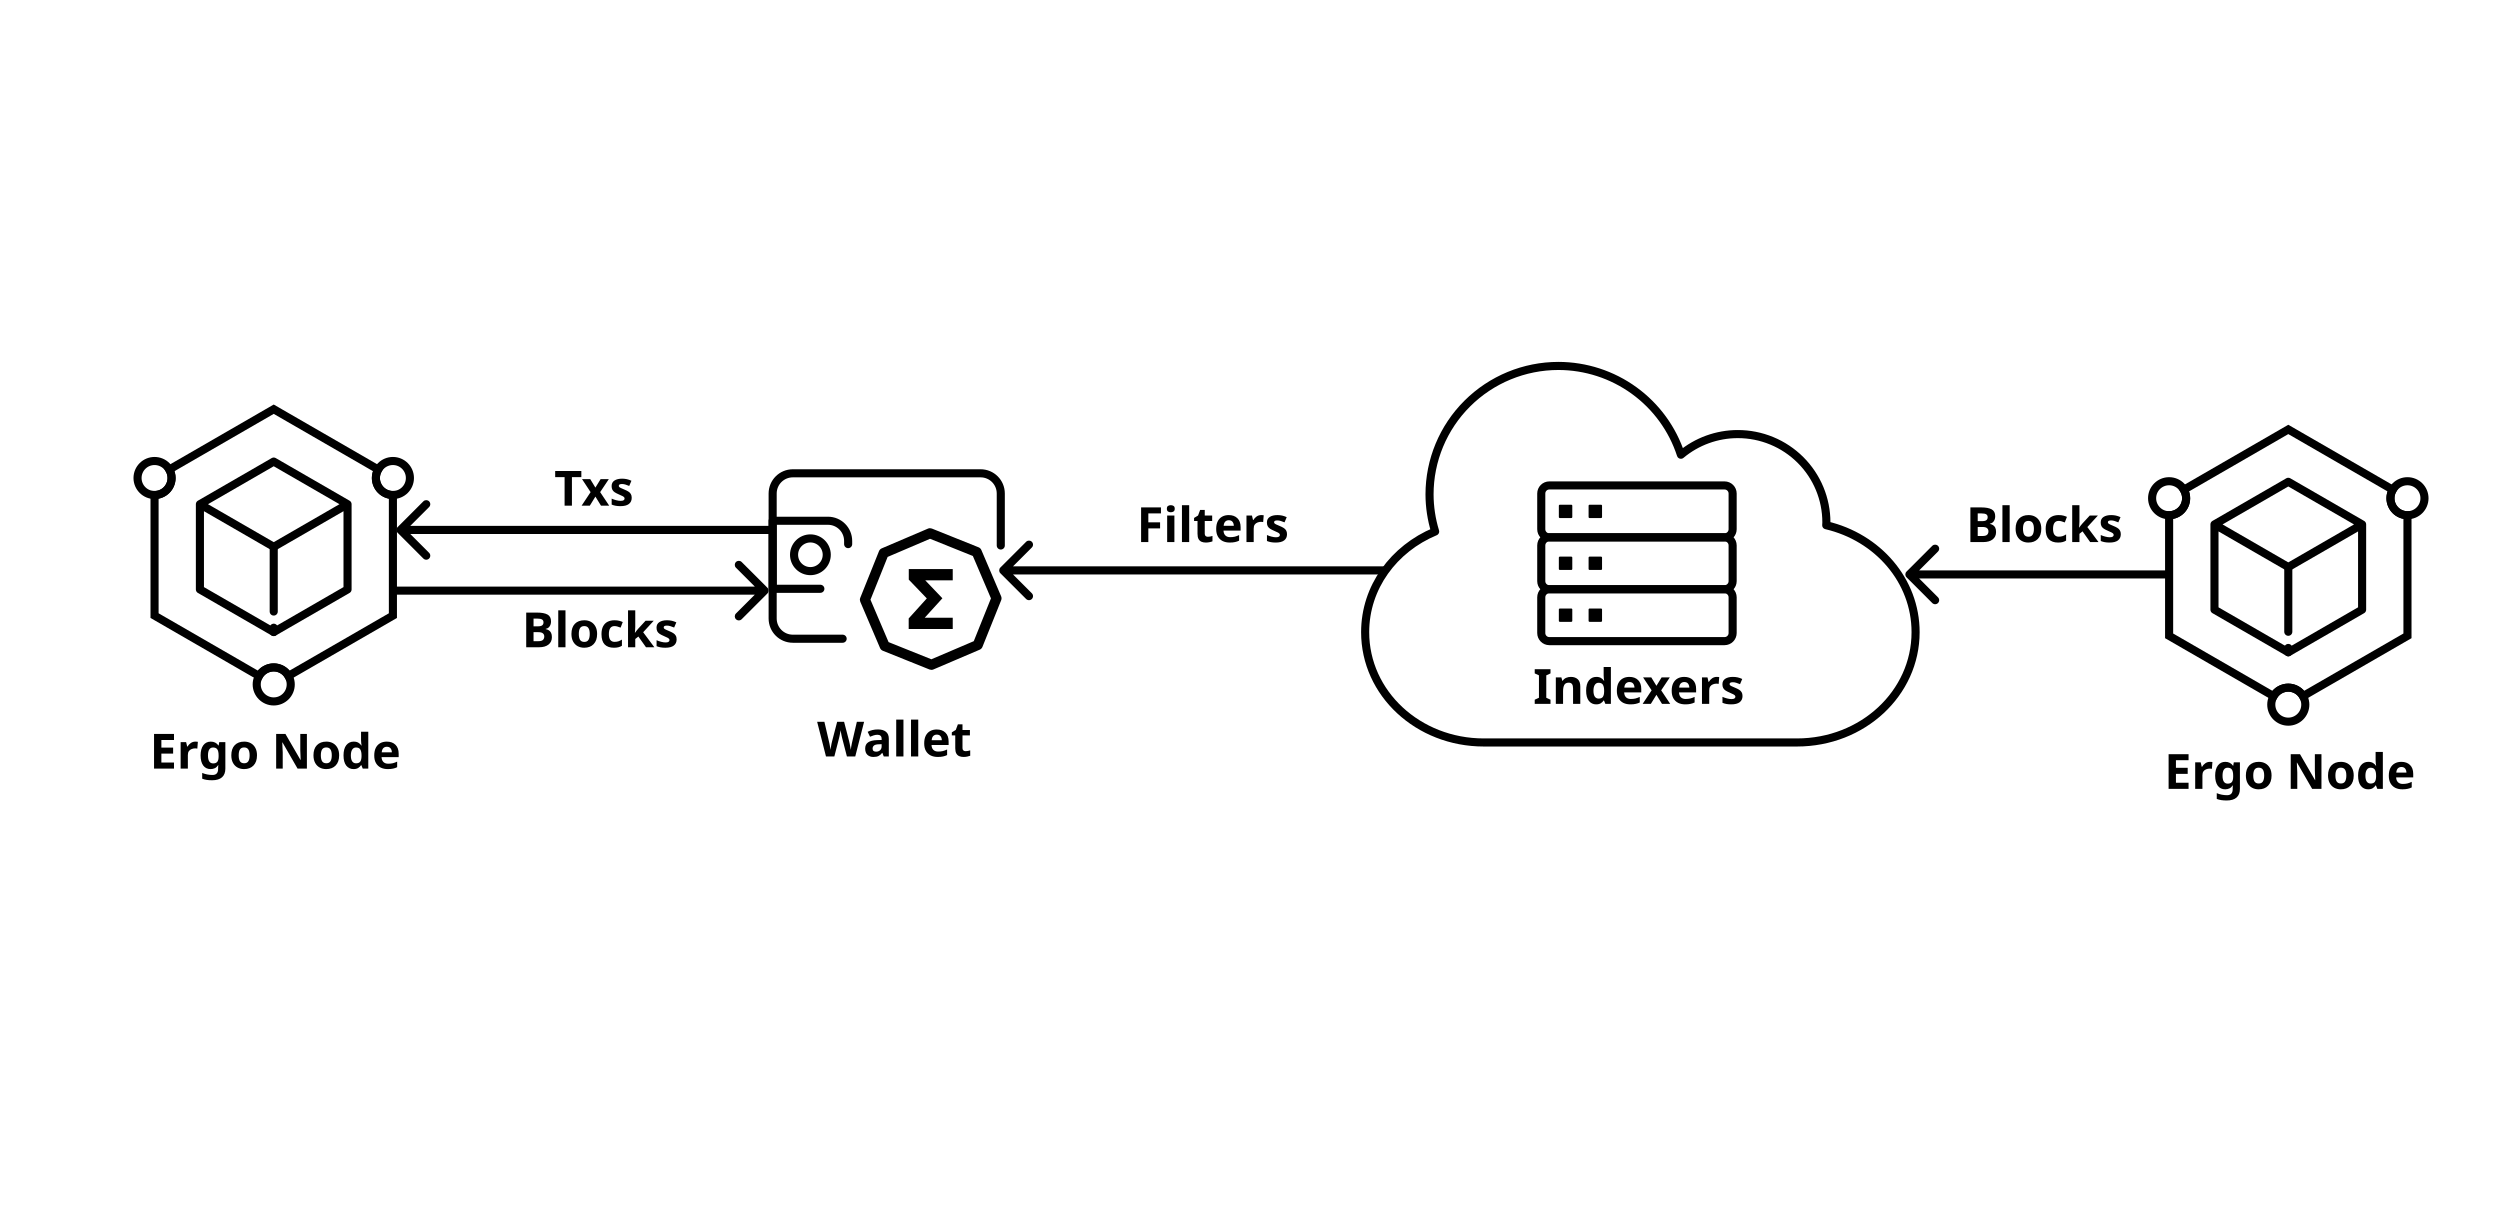 <svg width="618" height="302" viewBox="0 0 618 302" fill="none" xmlns="http://www.w3.org/2000/svg">
<rect width="618" height="302" fill="white"/>
<g clip-path="url(#clip0)">
<path d="M247.393 134.848V122C247.393 119.23 245.164 117 242.394 117H196C193.23 117 191 119.23 191 122V152.892C191 155.662 193.23 157.892 196 157.892H208.3" stroke="black" stroke-width="2" stroke-linecap="round" stroke-linejoin="round"/>
<path d="M209.662 134.506V133.729C209.662 130.959 207.432 128.729 204.662 128.729H191V145.549H202.793" stroke="black" stroke-width="2" stroke-linecap="round" stroke-linejoin="round"/>
<path d="M200.331 141.182C202.564 141.182 204.374 139.372 204.374 137.139C204.374 134.907 202.564 133.097 200.331 133.097C198.099 133.097 196.289 134.907 196.289 137.139C196.289 139.372 198.099 141.182 200.331 141.182Z" stroke="black" stroke-width="2" stroke-linecap="round" stroke-linejoin="round"/>
<path fill-rule="evenodd" clip-rule="evenodd" d="M219.434 158.956L230.238 163.293L240.944 158.72L245.283 147.916L240.71 137.21L229.906 132.872L219.197 137.446L214.86 148.249L219.434 158.956ZM230.248 165.297C230.127 165.297 230.004 165.274 229.89 165.228L218.345 160.593C218.108 160.498 217.918 160.313 217.819 160.077L212.933 148.636C212.832 148.401 212.829 148.137 212.925 147.899L217.56 136.354C217.654 136.117 217.84 135.927 218.075 135.827L229.516 130.942C229.752 130.84 230.017 130.839 230.255 130.934L241.799 135.569C242.036 135.663 242.226 135.849 242.325 136.084L247.211 147.523C247.312 147.759 247.315 148.023 247.219 148.261L242.584 159.807C242.49 160.043 242.305 160.233 242.069 160.332L230.629 165.218C230.506 165.272 230.378 165.297 230.248 165.297Z" fill="black" stroke="black" stroke-width="0.589"/>
<path fill-rule="evenodd" clip-rule="evenodd" d="M235.222 140.97V143.166H228.035L232.556 147.9L227.929 152.995H235.222V155.191H224.923V152.995L229.507 147.921L224.944 143.166V140.97H235.222Z" fill="black" stroke="black" stroke-width="0.589"/>
</g>
<g clip-path="url(#clip1)">
<path d="M565.665 106.155L539.842 121.064C540.212 121.702 540.408 122.426 540.41 123.164C540.41 124.279 539.967 125.349 539.179 126.137C538.39 126.926 537.32 127.369 536.205 127.369V157.182L562.027 172.09C562.395 171.451 562.926 170.92 563.564 170.55C564.203 170.181 564.928 169.986 565.665 169.985C566.403 169.986 567.127 170.182 567.766 170.551C568.404 170.92 568.934 171.451 569.302 172.09L595.126 157.182V127.369C594.573 127.369 594.027 127.26 593.516 127.049C593.006 126.837 592.543 126.528 592.152 126.137C591.762 125.747 591.452 125.283 591.241 124.773C591.029 124.263 590.921 123.716 590.921 123.164C590.922 122.426 591.117 121.701 591.487 121.063L565.665 106.155Z" stroke="black" stroke-width="2"/>
<path d="M536.205 127.369C538.527 127.369 540.41 125.486 540.41 123.164C540.41 120.841 538.527 118.959 536.205 118.959C533.883 118.959 532 120.841 532 123.164C532 125.486 533.883 127.369 536.205 127.369Z" stroke="black" stroke-width="2" stroke-linecap="round" stroke-linejoin="round"/>
<path d="M595.126 127.369C597.448 127.369 599.331 125.486 599.331 123.164C599.331 120.841 597.448 118.959 595.126 118.959C592.803 118.959 590.921 120.841 590.921 123.164C590.921 125.486 592.803 127.369 595.126 127.369Z" stroke="black" stroke-width="2" stroke-linecap="round" stroke-linejoin="round"/>
<path d="M565.665 178.395C567.988 178.395 569.87 176.513 569.87 174.19C569.87 171.868 567.988 169.985 565.665 169.985C563.343 169.985 561.46 171.868 561.46 174.19C561.46 176.513 563.343 178.395 565.665 178.395Z" stroke="black" stroke-width="2" stroke-linecap="round" stroke-linejoin="round"/>
<path d="M547.418 129.637V150.708L565.665 161.243L583.913 150.708V129.637L565.665 119.102L547.418 129.637ZM547.418 129.637L565.665 140.173L583.913 129.637" stroke="black" stroke-width="2" stroke-linejoin="round"/>
<path d="M565.665 140.173V161.243" stroke="black" stroke-width="2" stroke-linecap="round" stroke-dasharray="16 4 2 4"/>
</g>
<path d="M541.012 195H536.08V186.432H541.012V187.92H537.892V189.804H540.796V191.292H537.892V193.5H541.012V195ZM546.311 188.328C546.399 188.328 546.503 188.332 546.623 188.34C546.743 188.348 546.839 188.36 546.911 188.376L546.779 190.056C546.723 190.04 546.639 190.028 546.527 190.02C546.423 190.004 546.331 189.996 546.251 189.996C545.947 189.996 545.655 190.052 545.375 190.164C545.095 190.268 544.867 190.44 544.691 190.68C544.523 190.92 544.439 191.248 544.439 191.664V195H542.651V188.448H544.007L544.271 189.552H544.355C544.547 189.216 544.811 188.928 545.147 188.688C545.483 188.448 545.871 188.328 546.311 188.328ZM550.107 188.328C550.915 188.328 551.547 188.648 552.003 189.288H552.051L552.195 188.448H553.707V195.012C553.707 195.948 553.431 196.66 552.879 197.148C552.327 197.636 551.511 197.88 550.431 197.88C549.967 197.88 549.535 197.852 549.135 197.796C548.743 197.74 548.359 197.64 547.983 197.496V196.068C548.791 196.404 549.643 196.572 550.539 196.572C551.459 196.572 551.919 196.076 551.919 195.084V194.952C551.919 194.816 551.923 194.676 551.931 194.532C551.947 194.388 551.959 194.26 551.967 194.148H551.919C551.695 194.492 551.427 194.74 551.115 194.892C550.803 195.044 550.451 195.12 550.059 195.12C549.283 195.12 548.675 194.824 548.235 194.232C547.803 193.632 547.587 192.8 547.587 191.736C547.587 190.664 547.811 189.828 548.259 189.228C548.707 188.628 549.323 188.328 550.107 188.328ZM550.671 189.78C549.831 189.78 549.411 190.44 549.411 191.76C549.411 193.064 549.839 193.716 550.695 193.716C551.151 193.716 551.487 193.588 551.703 193.332C551.927 193.068 552.039 192.612 552.039 191.964V191.748C552.039 191.044 551.931 190.54 551.715 190.236C551.499 189.932 551.151 189.78 550.671 189.78ZM561.529 191.712C561.529 192.8 561.241 193.64 560.665 194.232C560.097 194.824 559.321 195.12 558.337 195.12C557.729 195.12 557.185 194.988 556.705 194.724C556.233 194.46 555.861 194.076 555.589 193.572C555.317 193.06 555.181 192.44 555.181 191.712C555.181 190.624 555.465 189.788 556.033 189.204C556.601 188.62 557.381 188.328 558.373 188.328C558.989 188.328 559.533 188.46 560.005 188.724C560.477 188.988 560.849 189.372 561.121 189.876C561.393 190.372 561.529 190.984 561.529 191.712ZM557.005 191.712C557.005 192.36 557.109 192.852 557.317 193.188C557.533 193.516 557.881 193.68 558.361 193.68C558.833 193.68 559.173 193.516 559.381 193.188C559.597 192.852 559.705 192.36 559.705 191.712C559.705 191.064 559.597 190.58 559.381 190.26C559.173 189.932 558.829 189.768 558.349 189.768C557.877 189.768 557.533 189.932 557.317 190.26C557.109 190.58 557.005 191.064 557.005 191.712ZM573.864 195H571.56L567.828 188.52H567.78C567.796 188.928 567.812 189.336 567.828 189.744C567.852 190.152 567.872 190.56 567.888 190.968V195H566.268V186.432H568.56L572.28 192.852H572.316C572.308 192.452 572.296 192.056 572.28 191.664C572.264 191.272 572.248 190.88 572.232 190.488V186.432H573.864V195ZM581.837 191.712C581.837 192.8 581.549 193.64 580.973 194.232C580.405 194.824 579.629 195.12 578.645 195.12C578.037 195.12 577.493 194.988 577.013 194.724C576.541 194.46 576.169 194.076 575.897 193.572C575.625 193.06 575.489 192.44 575.489 191.712C575.489 190.624 575.773 189.788 576.341 189.204C576.909 188.62 577.689 188.328 578.681 188.328C579.297 188.328 579.841 188.46 580.313 188.724C580.785 188.988 581.157 189.372 581.429 189.876C581.701 190.372 581.837 190.984 581.837 191.712ZM577.313 191.712C577.313 192.36 577.417 192.852 577.625 193.188C577.841 193.516 578.189 193.68 578.669 193.68C579.141 193.68 579.481 193.516 579.689 193.188C579.905 192.852 580.013 192.36 580.013 191.712C580.013 191.064 579.905 190.58 579.689 190.26C579.481 189.932 579.137 189.768 578.657 189.768C578.185 189.768 577.841 189.932 577.625 190.26C577.417 190.58 577.313 191.064 577.313 191.712ZM585.391 195.12C584.663 195.12 584.067 194.836 583.603 194.268C583.147 193.692 582.919 192.848 582.919 191.736C582.919 190.616 583.151 189.768 583.615 189.192C584.079 188.616 584.687 188.328 585.439 188.328C585.911 188.328 586.299 188.42 586.603 188.604C586.907 188.788 587.147 189.016 587.323 189.288H587.383C587.359 189.16 587.331 188.976 587.299 188.736C587.267 188.488 587.251 188.236 587.251 187.98V185.88H589.039V195H587.671L587.323 194.148H587.251C587.075 194.42 586.839 194.652 586.543 194.844C586.247 195.028 585.863 195.12 585.391 195.12ZM586.015 193.692C586.511 193.692 586.859 193.548 587.059 193.26C587.259 192.964 587.363 192.524 587.371 191.94V191.748C587.371 191.108 587.271 190.62 587.071 190.284C586.879 189.948 586.519 189.78 585.991 189.78C585.599 189.78 585.291 189.952 585.067 190.296C584.843 190.632 584.731 191.12 584.731 191.76C584.731 192.4 584.843 192.884 585.067 193.212C585.291 193.532 585.607 193.692 586.015 193.692ZM593.609 188.328C594.513 188.328 595.229 188.588 595.757 189.108C596.285 189.62 596.549 190.352 596.549 191.304V192.168H592.325C592.341 192.672 592.489 193.068 592.769 193.356C593.057 193.644 593.453 193.788 593.957 193.788C594.381 193.788 594.765 193.748 595.109 193.668C595.453 193.58 595.809 193.448 596.177 193.272V194.652C595.857 194.812 595.517 194.928 595.157 195C594.805 195.08 594.377 195.12 593.873 195.12C593.217 195.12 592.637 195 592.133 194.76C591.629 194.512 591.233 194.14 590.945 193.644C590.657 193.148 590.513 192.524 590.513 191.772C590.513 191.004 590.641 190.368 590.897 189.864C591.161 189.352 591.525 188.968 591.989 188.712C592.453 188.456 592.993 188.328 593.609 188.328ZM593.621 189.6C593.277 189.6 592.989 189.712 592.757 189.936C592.533 190.16 592.401 190.508 592.361 190.98H594.869C594.861 190.58 594.757 190.252 594.557 189.996C594.357 189.732 594.045 189.6 593.621 189.6Z" fill="black"/>
<g clip-path="url(#clip2)">
<path d="M67.665 101.155L41.842 116.064C42.212 116.702 42.408 117.426 42.41 118.164C42.41 119.279 41.967 120.349 41.179 121.137C40.39 121.926 39.321 122.369 38.205 122.369V152.182L64.027 167.09C64.395 166.451 64.926 165.92 65.564 165.55C66.203 165.181 66.928 164.986 67.665 164.985C68.403 164.986 69.127 165.182 69.766 165.551C70.404 165.92 70.934 166.451 71.302 167.09L97.126 152.182V122.369C96.573 122.369 96.027 122.26 95.516 122.049C95.006 121.837 94.543 121.528 94.152 121.137C93.762 120.747 93.452 120.283 93.241 119.773C93.029 119.263 92.921 118.716 92.921 118.164C92.922 117.426 93.117 116.701 93.487 116.063L67.665 101.155Z" stroke="black" stroke-width="2"/>
<path d="M38.205 122.369C40.527 122.369 42.41 120.486 42.41 118.164C42.41 115.841 40.527 113.959 38.205 113.959C35.883 113.959 34 115.841 34 118.164C34 120.486 35.883 122.369 38.205 122.369Z" stroke="black" stroke-width="2" stroke-linecap="round" stroke-linejoin="round"/>
<path d="M97.126 122.369C99.448 122.369 101.331 120.486 101.331 118.164C101.331 115.841 99.448 113.959 97.126 113.959C94.803 113.959 92.921 115.841 92.921 118.164C92.921 120.486 94.803 122.369 97.126 122.369Z" stroke="black" stroke-width="2" stroke-linecap="round" stroke-linejoin="round"/>
<path d="M67.665 173.395C69.988 173.395 71.87 171.513 71.87 169.19C71.87 166.868 69.988 164.985 67.665 164.985C65.343 164.985 63.46 166.868 63.46 169.19C63.46 171.513 65.343 173.395 67.665 173.395Z" stroke="black" stroke-width="2" stroke-linecap="round" stroke-linejoin="round"/>
<path d="M49.418 124.637V145.708L67.665 156.243L85.913 145.708V124.637L67.665 114.102L49.418 124.637ZM49.418 124.637L67.665 135.173L85.913 124.637" stroke="black" stroke-width="2" stroke-linejoin="round"/>
<path d="M67.665 135.173V156.243" stroke="black" stroke-width="2" stroke-linecap="round" stroke-dasharray="16 4 2 4"/>
</g>
<path d="M43.012 190H38.08V181.432H43.012V182.92H39.892V184.804H42.796V186.292H39.892V188.5H43.012V190ZM48.311 183.328C48.399 183.328 48.503 183.332 48.623 183.34C48.743 183.348 48.839 183.36 48.911 183.376L48.779 185.056C48.723 185.04 48.639 185.028 48.527 185.02C48.423 185.004 48.331 184.996 48.251 184.996C47.947 184.996 47.655 185.052 47.375 185.164C47.095 185.268 46.867 185.44 46.691 185.68C46.523 185.92 46.439 186.248 46.439 186.664V190H44.651V183.448H46.007L46.271 184.552H46.355C46.547 184.216 46.811 183.928 47.147 183.688C47.483 183.448 47.871 183.328 48.311 183.328ZM52.107 183.328C52.915 183.328 53.547 183.648 54.003 184.288H54.051L54.195 183.448H55.707V190.012C55.707 190.948 55.431 191.66 54.879 192.148C54.327 192.636 53.511 192.88 52.431 192.88C51.967 192.88 51.535 192.852 51.135 192.796C50.743 192.74 50.359 192.64 49.983 192.496V191.068C50.791 191.404 51.643 191.572 52.539 191.572C53.459 191.572 53.919 191.076 53.919 190.084V189.952C53.919 189.816 53.923 189.676 53.931 189.532C53.947 189.388 53.959 189.26 53.967 189.148H53.919C53.695 189.492 53.427 189.74 53.115 189.892C52.803 190.044 52.451 190.12 52.059 190.12C51.283 190.12 50.675 189.824 50.235 189.232C49.803 188.632 49.587 187.8 49.587 186.736C49.587 185.664 49.811 184.828 50.259 184.228C50.707 183.628 51.323 183.328 52.107 183.328ZM52.671 184.78C51.831 184.78 51.411 185.44 51.411 186.76C51.411 188.064 51.839 188.716 52.695 188.716C53.151 188.716 53.487 188.588 53.703 188.332C53.927 188.068 54.039 187.612 54.039 186.964V186.748C54.039 186.044 53.931 185.54 53.715 185.236C53.499 184.932 53.151 184.78 52.671 184.78ZM63.529 186.712C63.529 187.8 63.241 188.64 62.665 189.232C62.097 189.824 61.321 190.12 60.337 190.12C59.729 190.12 59.185 189.988 58.705 189.724C58.233 189.46 57.861 189.076 57.589 188.572C57.317 188.06 57.181 187.44 57.181 186.712C57.181 185.624 57.465 184.788 58.033 184.204C58.601 183.62 59.381 183.328 60.373 183.328C60.989 183.328 61.533 183.46 62.005 183.724C62.477 183.988 62.849 184.372 63.121 184.876C63.393 185.372 63.529 185.984 63.529 186.712ZM59.005 186.712C59.005 187.36 59.109 187.852 59.317 188.188C59.533 188.516 59.881 188.68 60.361 188.68C60.833 188.68 61.173 188.516 61.381 188.188C61.597 187.852 61.705 187.36 61.705 186.712C61.705 186.064 61.597 185.58 61.381 185.26C61.173 184.932 60.829 184.768 60.349 184.768C59.877 184.768 59.533 184.932 59.317 185.26C59.109 185.58 59.005 186.064 59.005 186.712ZM75.864 190H73.559L69.828 183.52H69.779C69.796 183.928 69.811 184.336 69.828 184.744C69.852 185.152 69.871 185.56 69.888 185.968V190H68.267V181.432H70.559L74.279 187.852H74.316C74.308 187.452 74.296 187.056 74.279 186.664C74.263 186.272 74.248 185.88 74.231 185.488V181.432H75.864V190ZM83.837 186.712C83.837 187.8 83.549 188.64 82.973 189.232C82.405 189.824 81.629 190.12 80.645 190.12C80.037 190.12 79.493 189.988 79.013 189.724C78.541 189.46 78.169 189.076 77.897 188.572C77.625 188.06 77.489 187.44 77.489 186.712C77.489 185.624 77.773 184.788 78.341 184.204C78.909 183.62 79.689 183.328 80.681 183.328C81.297 183.328 81.841 183.46 82.313 183.724C82.785 183.988 83.157 184.372 83.429 184.876C83.701 185.372 83.837 185.984 83.837 186.712ZM79.313 186.712C79.313 187.36 79.417 187.852 79.625 188.188C79.841 188.516 80.189 188.68 80.669 188.68C81.141 188.68 81.481 188.516 81.689 188.188C81.905 187.852 82.013 187.36 82.013 186.712C82.013 186.064 81.905 185.58 81.689 185.26C81.481 184.932 81.137 184.768 80.657 184.768C80.185 184.768 79.841 184.932 79.625 185.26C79.417 185.58 79.313 186.064 79.313 186.712ZM87.391 190.12C86.663 190.12 86.067 189.836 85.603 189.268C85.147 188.692 84.919 187.848 84.919 186.736C84.919 185.616 85.151 184.768 85.615 184.192C86.079 183.616 86.687 183.328 87.439 183.328C87.911 183.328 88.299 183.42 88.603 183.604C88.907 183.788 89.147 184.016 89.323 184.288H89.383C89.359 184.16 89.331 183.976 89.299 183.736C89.267 183.488 89.251 183.236 89.251 182.98V180.88H91.039V190H89.671L89.323 189.148H89.251C89.075 189.42 88.839 189.652 88.543 189.844C88.247 190.028 87.863 190.12 87.391 190.12ZM88.015 188.692C88.511 188.692 88.859 188.548 89.059 188.26C89.259 187.964 89.363 187.524 89.371 186.94V186.748C89.371 186.108 89.271 185.62 89.071 185.284C88.879 184.948 88.519 184.78 87.991 184.78C87.599 184.78 87.291 184.952 87.067 185.296C86.843 185.632 86.731 186.12 86.731 186.76C86.731 187.4 86.843 187.884 87.067 188.212C87.291 188.532 87.607 188.692 88.015 188.692ZM95.609 183.328C96.513 183.328 97.229 183.588 97.757 184.108C98.285 184.62 98.549 185.352 98.549 186.304V187.168H94.325C94.341 187.672 94.489 188.068 94.769 188.356C95.057 188.644 95.453 188.788 95.957 188.788C96.381 188.788 96.765 188.748 97.109 188.668C97.453 188.58 97.809 188.448 98.177 188.272V189.652C97.857 189.812 97.517 189.928 97.157 190C96.805 190.08 96.377 190.12 95.873 190.12C95.217 190.12 94.637 190 94.133 189.76C93.629 189.512 93.233 189.14 92.945 188.644C92.657 188.148 92.513 187.524 92.513 186.772C92.513 186.004 92.641 185.368 92.897 184.864C93.161 184.352 93.525 183.968 93.989 183.712C94.453 183.456 94.993 183.328 95.609 183.328ZM95.621 184.6C95.277 184.6 94.989 184.712 94.757 184.936C94.533 185.16 94.401 185.508 94.361 185.98H96.869C96.861 185.58 96.757 185.252 96.557 184.996C96.357 184.732 96.045 184.6 95.621 184.6Z" fill="black"/>
<path d="M247.293 140.293C246.902 140.683 246.902 141.317 247.293 141.707L253.657 148.071C254.047 148.462 254.681 148.462 255.071 148.071C255.462 147.681 255.462 147.047 255.071 146.657L249.414 141L255.071 135.343C255.462 134.953 255.462 134.319 255.071 133.929C254.681 133.538 254.047 133.538 253.657 133.929L247.293 140.293ZM248 142L359 142V140L248 140V142Z" fill="black"/>
<path d="M471.293 141.293C470.902 141.683 470.902 142.317 471.293 142.707L477.657 149.071C478.047 149.462 478.681 149.462 479.071 149.071C479.462 148.681 479.462 148.047 479.071 147.657L473.414 142L479.071 136.343C479.462 135.953 479.462 135.319 479.071 134.929C478.681 134.538 478.047 134.538 477.657 134.929L471.293 141.293ZM472 143L536 143V141L472 141V143Z" fill="black"/>
<path d="M98.293 130.293C97.902 130.683 97.902 131.317 98.293 131.707L104.657 138.071C105.047 138.462 105.681 138.462 106.071 138.071C106.462 137.681 106.462 137.047 106.071 136.657L100.414 131L106.071 125.343C106.462 124.953 106.462 124.319 106.071 123.929C105.681 123.538 105.047 123.538 104.657 123.929L98.293 130.293ZM191 130H99V132H191V130Z" fill="black"/>
<path d="M189.707 146.707C190.098 146.317 190.098 145.683 189.707 145.293L183.343 138.929C182.953 138.538 182.319 138.538 181.929 138.929C181.538 139.319 181.538 139.953 181.929 140.343L187.586 146L181.929 151.657C181.538 152.047 181.538 152.681 181.929 153.071C182.319 153.462 182.953 153.462 183.343 153.071L189.707 146.707ZM189 145H97V147H189V145Z" fill="black"/>
<path d="M141.38 125H139.568V117.944H137.24V116.432H143.708V117.944H141.38V125ZM145.995 121.652L143.883 118.448H145.911L147.183 120.536L148.467 118.448H150.495L148.359 121.652L150.591 125H148.563L147.183 122.756L145.803 125H143.775L145.995 121.652ZM156.16 123.056C156.16 123.72 155.924 124.232 155.452 124.592C154.988 124.944 154.292 125.12 153.364 125.12C152.908 125.12 152.516 125.088 152.188 125.024C151.86 124.968 151.532 124.872 151.204 124.736V123.26C151.556 123.42 151.936 123.552 152.344 123.656C152.752 123.76 153.112 123.812 153.424 123.812C153.776 123.812 154.024 123.76 154.168 123.656C154.32 123.552 154.396 123.416 154.396 123.248C154.396 123.136 154.364 123.036 154.3 122.948C154.244 122.86 154.116 122.76 153.916 122.648C153.716 122.536 153.404 122.392 152.98 122.216C152.572 122.04 152.236 121.868 151.972 121.7C151.708 121.524 151.512 121.316 151.384 121.076C151.256 120.828 151.192 120.52 151.192 120.152C151.192 119.544 151.428 119.088 151.9 118.784C152.372 118.48 153 118.328 153.784 118.328C154.192 118.328 154.58 118.368 154.948 118.448C155.316 118.528 155.696 118.66 156.088 118.844L155.548 120.128C155.228 119.992 154.924 119.88 154.636 119.792C154.348 119.696 154.056 119.648 153.76 119.648C153.232 119.648 152.968 119.792 152.968 120.08C152.968 120.184 153 120.28 153.064 120.368C153.136 120.448 153.268 120.536 153.46 120.632C153.66 120.728 153.952 120.856 154.336 121.016C154.712 121.168 155.036 121.328 155.308 121.496C155.58 121.656 155.788 121.86 155.932 122.108C156.084 122.348 156.16 122.664 156.16 123.056Z" fill="black"/>
<path d="M132.744 151.432C133.888 151.432 134.752 151.592 135.336 151.912C135.92 152.232 136.212 152.796 136.212 153.604C136.212 154.092 136.096 154.504 135.864 154.84C135.64 155.176 135.316 155.38 134.892 155.452V155.512C135.18 155.568 135.44 155.668 135.672 155.812C135.904 155.956 136.088 156.164 136.224 156.436C136.36 156.708 136.428 157.068 136.428 157.516C136.428 158.292 136.148 158.9 135.588 159.34C135.028 159.78 134.26 160 133.284 160H130.08V151.432H132.744ZM132.948 154.828C133.476 154.828 133.84 154.744 134.04 154.576C134.248 154.408 134.352 154.164 134.352 153.844C134.352 153.516 134.232 153.28 133.992 153.136C133.752 152.992 133.372 152.92 132.852 152.92H131.892V154.828H132.948ZM131.892 156.268V158.5H133.08C133.624 158.5 134.004 158.396 134.22 158.188C134.436 157.972 134.544 157.688 134.544 157.336C134.544 157.016 134.432 156.76 134.208 156.568C133.992 156.368 133.596 156.268 133.02 156.268H131.892ZM139.787 160H137.999V150.88H139.787V160ZM147.607 156.712C147.607 157.8 147.319 158.64 146.743 159.232C146.175 159.824 145.399 160.12 144.415 160.12C143.807 160.12 143.263 159.988 142.783 159.724C142.311 159.46 141.939 159.076 141.667 158.572C141.395 158.06 141.259 157.44 141.259 156.712C141.259 155.624 141.543 154.788 142.111 154.204C142.679 153.62 143.459 153.328 144.451 153.328C145.067 153.328 145.611 153.46 146.083 153.724C146.555 153.988 146.927 154.372 147.199 154.876C147.471 155.372 147.607 155.984 147.607 156.712ZM143.083 156.712C143.083 157.36 143.187 157.852 143.395 158.188C143.611 158.516 143.959 158.68 144.439 158.68C144.911 158.68 145.251 158.516 145.459 158.188C145.675 157.852 145.783 157.36 145.783 156.712C145.783 156.064 145.675 155.58 145.459 155.26C145.251 154.932 144.907 154.768 144.427 154.768C143.955 154.768 143.611 154.932 143.395 155.26C143.187 155.58 143.083 156.064 143.083 156.712ZM151.748 160.12C150.772 160.12 150.016 159.852 149.48 159.316C148.952 158.772 148.688 157.92 148.688 156.76C148.688 155.96 148.824 155.308 149.096 154.804C149.368 154.3 149.744 153.928 150.224 153.688C150.712 153.448 151.272 153.328 151.904 153.328C152.352 153.328 152.74 153.372 153.068 153.46C153.404 153.548 153.696 153.652 153.944 153.772L153.416 155.152C153.136 155.04 152.872 154.948 152.624 154.876C152.384 154.804 152.144 154.768 151.904 154.768C150.976 154.768 150.512 155.428 150.512 156.748C150.512 157.404 150.632 157.888 150.872 158.2C151.12 158.512 151.464 158.668 151.904 158.668C152.28 158.668 152.612 158.62 152.9 158.524C153.188 158.42 153.468 158.28 153.74 158.104V159.628C153.468 159.804 153.18 159.928 152.876 160C152.58 160.08 152.204 160.12 151.748 160.12ZM157.037 154.96C157.037 155.208 157.025 155.456 157.001 155.704C156.985 155.944 156.965 156.188 156.941 156.436H156.965C157.085 156.268 157.209 156.1 157.337 155.932C157.465 155.756 157.601 155.592 157.745 155.44L159.581 153.448H161.597L158.993 156.292L161.753 160H159.689L157.805 157.348L157.037 157.96V160H155.249V150.88H157.037V154.96ZM167.262 158.056C167.262 158.72 167.026 159.232 166.554 159.592C166.09 159.944 165.394 160.12 164.466 160.12C164.01 160.12 163.618 160.088 163.29 160.024C162.962 159.968 162.634 159.872 162.306 159.736V158.26C162.658 158.42 163.038 158.552 163.446 158.656C163.854 158.76 164.214 158.812 164.526 158.812C164.878 158.812 165.126 158.76 165.27 158.656C165.422 158.552 165.498 158.416 165.498 158.248C165.498 158.136 165.466 158.036 165.402 157.948C165.346 157.86 165.218 157.76 165.018 157.648C164.818 157.536 164.506 157.392 164.082 157.216C163.674 157.04 163.338 156.868 163.074 156.7C162.81 156.524 162.614 156.316 162.486 156.076C162.358 155.828 162.294 155.52 162.294 155.152C162.294 154.544 162.53 154.088 163.002 153.784C163.474 153.48 164.102 153.328 164.886 153.328C165.294 153.328 165.682 153.368 166.05 153.448C166.418 153.528 166.798 153.66 167.19 153.844L166.65 155.128C166.33 154.992 166.026 154.88 165.738 154.792C165.45 154.696 165.158 154.648 164.862 154.648C164.334 154.648 164.07 154.792 164.07 155.08C164.07 155.184 164.102 155.28 164.166 155.368C164.238 155.448 164.37 155.536 164.562 155.632C164.762 155.728 165.054 155.856 165.438 156.016C165.814 156.168 166.138 156.328 166.41 156.496C166.682 156.656 166.89 156.86 167.034 157.108C167.186 157.348 167.262 157.664 167.262 158.056Z" fill="black"/>
<path d="M489.744 125.432C490.888 125.432 491.752 125.592 492.336 125.912C492.92 126.232 493.212 126.796 493.212 127.604C493.212 128.092 493.096 128.504 492.864 128.84C492.64 129.176 492.316 129.38 491.892 129.452V129.512C492.18 129.568 492.44 129.668 492.672 129.812C492.904 129.956 493.088 130.164 493.224 130.436C493.36 130.708 493.428 131.068 493.428 131.516C493.428 132.292 493.148 132.9 492.588 133.34C492.028 133.78 491.26 134 490.284 134H487.08V125.432H489.744ZM489.948 128.828C490.476 128.828 490.84 128.744 491.04 128.576C491.248 128.408 491.352 128.164 491.352 127.844C491.352 127.516 491.232 127.28 490.992 127.136C490.752 126.992 490.372 126.92 489.852 126.92H488.892V128.828H489.948ZM488.892 130.268V132.5H490.08C490.624 132.5 491.004 132.396 491.22 132.188C491.436 131.972 491.544 131.688 491.544 131.336C491.544 131.016 491.432 130.76 491.208 130.568C490.992 130.368 490.596 130.268 490.02 130.268H488.892ZM496.787 134H494.999V124.88H496.787V134ZM504.607 130.712C504.607 131.8 504.319 132.64 503.743 133.232C503.175 133.824 502.399 134.12 501.415 134.12C500.807 134.12 500.263 133.988 499.783 133.724C499.311 133.46 498.939 133.076 498.667 132.572C498.395 132.06 498.259 131.44 498.259 130.712C498.259 129.624 498.543 128.788 499.111 128.204C499.679 127.62 500.459 127.328 501.451 127.328C502.067 127.328 502.611 127.46 503.083 127.724C503.555 127.988 503.927 128.372 504.199 128.876C504.471 129.372 504.607 129.984 504.607 130.712ZM500.083 130.712C500.083 131.36 500.187 131.852 500.395 132.188C500.611 132.516 500.959 132.68 501.439 132.68C501.911 132.68 502.251 132.516 502.459 132.188C502.675 131.852 502.783 131.36 502.783 130.712C502.783 130.064 502.675 129.58 502.459 129.26C502.251 128.932 501.907 128.768 501.427 128.768C500.955 128.768 500.611 128.932 500.395 129.26C500.187 129.58 500.083 130.064 500.083 130.712ZM508.748 134.12C507.772 134.12 507.016 133.852 506.48 133.316C505.952 132.772 505.688 131.92 505.688 130.76C505.688 129.96 505.824 129.308 506.096 128.804C506.368 128.3 506.744 127.928 507.224 127.688C507.712 127.448 508.272 127.328 508.904 127.328C509.352 127.328 509.74 127.372 510.068 127.46C510.404 127.548 510.696 127.652 510.944 127.772L510.416 129.152C510.136 129.04 509.872 128.948 509.624 128.876C509.384 128.804 509.144 128.768 508.904 128.768C507.976 128.768 507.512 129.428 507.512 130.748C507.512 131.404 507.632 131.888 507.872 132.2C508.12 132.512 508.464 132.668 508.904 132.668C509.28 132.668 509.612 132.62 509.9 132.524C510.188 132.42 510.468 132.28 510.74 132.104V133.628C510.468 133.804 510.18 133.928 509.876 134C509.58 134.08 509.204 134.12 508.748 134.12ZM514.037 128.96C514.037 129.208 514.025 129.456 514.001 129.704C513.985 129.944 513.965 130.188 513.941 130.436H513.965C514.085 130.268 514.209 130.1 514.337 129.932C514.465 129.756 514.601 129.592 514.745 129.44L516.581 127.448H518.597L515.993 130.292L518.753 134H516.689L514.805 131.348L514.037 131.96V134H512.249V124.88H514.037V128.96ZM524.262 132.056C524.262 132.72 524.026 133.232 523.554 133.592C523.09 133.944 522.394 134.12 521.466 134.12C521.01 134.12 520.618 134.088 520.29 134.024C519.962 133.968 519.634 133.872 519.306 133.736V132.26C519.658 132.42 520.038 132.552 520.446 132.656C520.854 132.76 521.214 132.812 521.526 132.812C521.878 132.812 522.126 132.76 522.27 132.656C522.422 132.552 522.498 132.416 522.498 132.248C522.498 132.136 522.466 132.036 522.402 131.948C522.346 131.86 522.218 131.76 522.018 131.648C521.818 131.536 521.506 131.392 521.082 131.216C520.674 131.04 520.338 130.868 520.074 130.7C519.81 130.524 519.614 130.316 519.486 130.076C519.358 129.828 519.294 129.52 519.294 129.152C519.294 128.544 519.53 128.088 520.002 127.784C520.474 127.48 521.102 127.328 521.886 127.328C522.294 127.328 522.682 127.368 523.05 127.448C523.418 127.528 523.798 127.66 524.19 127.844L523.65 129.128C523.33 128.992 523.026 128.88 522.738 128.792C522.45 128.696 522.158 128.648 521.862 128.648C521.334 128.648 521.07 128.792 521.07 129.08C521.07 129.184 521.102 129.28 521.166 129.368C521.238 129.448 521.37 129.536 521.562 129.632C521.762 129.728 522.054 129.856 522.438 130.016C522.814 130.168 523.138 130.328 523.41 130.496C523.682 130.656 523.89 130.86 524.034 131.108C524.186 131.348 524.262 131.664 524.262 132.056Z" fill="black"/>
<path d="M283.868 134H282.08V125.432H286.988V126.92H283.868V129.128H286.772V130.616H283.868V134ZM289.422 124.88C289.686 124.88 289.914 124.944 290.106 125.072C290.298 125.192 290.394 125.42 290.394 125.756C290.394 126.084 290.298 126.312 290.106 126.44C289.914 126.568 289.686 126.632 289.422 126.632C289.15 126.632 288.918 126.568 288.726 126.44C288.542 126.312 288.45 126.084 288.45 125.756C288.45 125.42 288.542 125.192 288.726 125.072C288.918 124.944 289.15 124.88 289.422 124.88ZM290.31 127.448V134H288.522V127.448H290.31ZM293.966 134H292.178V124.88H293.966V134ZM298.594 132.692C298.794 132.692 298.986 132.672 299.17 132.632C299.354 132.592 299.538 132.544 299.722 132.488V133.82C299.53 133.9 299.29 133.968 299.002 134.024C298.722 134.088 298.414 134.12 298.078 134.12C297.686 134.12 297.334 134.056 297.022 133.928C296.718 133.8 296.474 133.58 296.29 133.268C296.114 132.948 296.026 132.508 296.026 131.948V128.792H295.174V128.036L296.158 127.436L296.674 126.056H297.814V127.448H299.65V128.792H297.814V131.948C297.814 132.196 297.886 132.384 298.03 132.512C298.174 132.632 298.362 132.692 298.594 132.692ZM303.738 127.328C304.642 127.328 305.358 127.588 305.886 128.108C306.414 128.62 306.678 129.352 306.678 130.304V131.168H302.454C302.47 131.672 302.618 132.068 302.898 132.356C303.186 132.644 303.582 132.788 304.086 132.788C304.51 132.788 304.894 132.748 305.238 132.668C305.582 132.58 305.938 132.448 306.306 132.272V133.652C305.986 133.812 305.646 133.928 305.286 134C304.934 134.08 304.506 134.12 304.002 134.12C303.346 134.12 302.766 134 302.262 133.76C301.758 133.512 301.362 133.14 301.074 132.644C300.786 132.148 300.642 131.524 300.642 130.772C300.642 130.004 300.77 129.368 301.026 128.864C301.29 128.352 301.654 127.968 302.118 127.712C302.582 127.456 303.122 127.328 303.738 127.328ZM303.75 128.6C303.406 128.6 303.118 128.712 302.886 128.936C302.662 129.16 302.53 129.508 302.49 129.98H304.998C304.99 129.58 304.886 129.252 304.686 128.996C304.486 128.732 304.174 128.6 303.75 128.6ZM311.787 127.328C311.875 127.328 311.979 127.332 312.099 127.34C312.219 127.348 312.315 127.36 312.387 127.376L312.255 129.056C312.199 129.04 312.115 129.028 312.003 129.02C311.899 129.004 311.807 128.996 311.727 128.996C311.423 128.996 311.131 129.052 310.851 129.164C310.571 129.268 310.343 129.44 310.167 129.68C309.999 129.92 309.915 130.248 309.915 130.664V134H308.127V127.448H309.483L309.747 128.552H309.831C310.023 128.216 310.287 127.928 310.623 127.688C310.959 127.448 311.347 127.328 311.787 127.328ZM318.149 132.056C318.149 132.72 317.913 133.232 317.441 133.592C316.977 133.944 316.281 134.12 315.353 134.12C314.897 134.12 314.505 134.088 314.177 134.024C313.849 133.968 313.521 133.872 313.193 133.736V132.26C313.545 132.42 313.925 132.552 314.333 132.656C314.741 132.76 315.101 132.812 315.413 132.812C315.765 132.812 316.013 132.76 316.157 132.656C316.309 132.552 316.385 132.416 316.385 132.248C316.385 132.136 316.353 132.036 316.289 131.948C316.233 131.86 316.105 131.76 315.905 131.648C315.705 131.536 315.393 131.392 314.969 131.216C314.561 131.04 314.225 130.868 313.961 130.7C313.697 130.524 313.501 130.316 313.373 130.076C313.245 129.828 313.181 129.52 313.181 129.152C313.181 128.544 313.417 128.088 313.889 127.784C314.361 127.48 314.989 127.328 315.773 127.328C316.181 127.328 316.569 127.368 316.937 127.448C317.305 127.528 317.685 127.66 318.077 127.844L317.537 129.128C317.217 128.992 316.913 128.88 316.625 128.792C316.337 128.696 316.045 128.648 315.749 128.648C315.221 128.648 314.957 128.792 314.957 129.08C314.957 129.184 314.989 129.28 315.053 129.368C315.125 129.448 315.257 129.536 315.449 129.632C315.649 129.728 315.941 129.856 316.325 130.016C316.701 130.168 317.025 130.328 317.297 130.496C317.569 130.656 317.777 130.86 317.921 131.108C318.073 131.348 318.149 131.664 318.149 132.056Z" fill="black"/>
<path d="M213.604 178.432L211.42 187H209.356L208.192 182.5C208.168 182.412 208.136 182.28 208.096 182.104C208.064 181.928 208.024 181.736 207.976 181.528C207.936 181.32 207.9 181.124 207.868 180.94C207.836 180.748 207.812 180.6 207.796 180.496C207.788 180.6 207.764 180.748 207.724 180.94C207.692 181.124 207.656 181.32 207.616 181.528C207.576 181.728 207.536 181.92 207.496 182.104C207.456 182.28 207.424 182.416 207.4 182.512L206.248 187H204.184L202 178.432H203.788L204.88 183.112C204.928 183.296 204.98 183.528 205.036 183.808C205.092 184.088 205.144 184.368 205.192 184.648C205.24 184.928 205.276 185.164 205.3 185.356C205.324 185.156 205.36 184.92 205.408 184.648C205.456 184.368 205.504 184.1 205.552 183.844C205.608 183.58 205.656 183.376 205.696 183.232L206.944 178.432H208.66L209.908 183.232C209.948 183.368 209.992 183.568 210.04 183.832C210.096 184.096 210.148 184.368 210.196 184.648C210.244 184.928 210.28 185.164 210.304 185.356C210.328 185.156 210.364 184.92 210.412 184.648C210.46 184.368 210.512 184.088 210.568 183.808C210.632 183.528 210.684 183.296 210.724 183.112L211.816 178.432H213.604ZM216.991 180.316C217.871 180.316 218.543 180.508 219.007 180.892C219.479 181.268 219.715 181.848 219.715 182.632V187H218.467L218.119 186.112H218.071C217.791 186.464 217.495 186.72 217.183 186.88C216.871 187.04 216.443 187.12 215.899 187.12C215.315 187.12 214.831 186.952 214.447 186.616C214.063 186.272 213.871 185.748 213.871 185.044C213.871 184.348 214.115 183.836 214.603 183.508C215.091 183.172 215.823 182.988 216.799 182.956L217.939 182.92V182.632C217.939 182.288 217.847 182.036 217.663 181.876C217.487 181.716 217.239 181.636 216.919 181.636C216.599 181.636 216.287 181.684 215.983 181.78C215.679 181.868 215.375 181.98 215.071 182.116L214.483 180.904C214.835 180.72 215.223 180.576 215.647 180.472C216.079 180.368 216.527 180.316 216.991 180.316ZM217.243 183.988C216.667 184.004 216.267 184.108 216.043 184.3C215.819 184.492 215.707 184.744 215.707 185.056C215.707 185.328 215.787 185.524 215.947 185.644C216.107 185.756 216.315 185.812 216.571 185.812C216.955 185.812 217.279 185.7 217.543 185.476C217.807 185.244 217.939 184.92 217.939 184.504V183.964L217.243 183.988ZM223.333 187H221.545V177.88H223.333V187ZM226.99 187H225.202V177.88H226.99V187ZM231.558 180.328C232.462 180.328 233.178 180.588 233.706 181.108C234.234 181.62 234.498 182.352 234.498 183.304V184.168H230.274C230.29 184.672 230.438 185.068 230.718 185.356C231.006 185.644 231.402 185.788 231.906 185.788C232.33 185.788 232.714 185.748 233.058 185.668C233.402 185.58 233.758 185.448 234.126 185.272V186.652C233.806 186.812 233.466 186.928 233.106 187C232.754 187.08 232.326 187.12 231.822 187.12C231.166 187.12 230.586 187 230.082 186.76C229.578 186.512 229.182 186.14 228.894 185.644C228.606 185.148 228.462 184.524 228.462 183.772C228.462 183.004 228.59 182.368 228.846 181.864C229.11 181.352 229.474 180.968 229.938 180.712C230.402 180.456 230.942 180.328 231.558 180.328ZM231.57 181.6C231.226 181.6 230.938 181.712 230.706 181.936C230.482 182.16 230.35 182.508 230.31 182.98H232.818C232.81 182.58 232.706 182.252 232.506 181.996C232.306 181.732 231.994 181.6 231.57 181.6ZM238.708 185.692C238.908 185.692 239.1 185.672 239.284 185.632C239.468 185.592 239.652 185.544 239.836 185.488V186.82C239.644 186.9 239.404 186.968 239.116 187.024C238.836 187.088 238.528 187.12 238.192 187.12C237.8 187.12 237.448 187.056 237.136 186.928C236.832 186.8 236.588 186.58 236.404 186.268C236.228 185.948 236.14 185.508 236.14 184.948V181.792H235.288V181.036L236.272 180.436L236.788 179.056H237.928V180.448H239.764V181.792H237.928V184.948C237.928 185.196 238 185.384 238.144 185.512C238.288 185.632 238.476 185.692 238.708 185.692Z" fill="black"/>
<path d="M385.25 90.461C376.798 90.461 368.692 93.806 362.715 99.761C356.739 105.716 353.381 113.793 353.381 122.214C353.39 125.323 353.858 128.414 354.769 131.388C344.553 135.642 337.466 145.156 337.466 156.272C337.466 171.378 350.546 183.539 366.793 183.539H444.207C460.454 183.539 473.534 171.378 473.534 156.272C473.534 143.491 464.17 132.821 451.446 129.839C451.463 129.598 451.475 129.358 451.483 129.117C451.483 126.253 450.916 123.416 449.816 120.77C448.716 118.123 447.103 115.718 445.07 113.693C443.037 111.667 440.624 110.061 437.968 108.965C435.311 107.868 432.465 107.304 429.59 107.304C424.443 107.306 419.462 109.115 415.521 112.412C413.445 106.039 409.399 100.483 403.962 96.541C398.524 92.598 391.975 90.47 385.25 90.461H385.25Z" fill="white" stroke="black" stroke-width="2" stroke-linejoin="round"/>
<g clip-path="url(#clip3)">
<path d="M426.307 120H383C381.895 120 381 120.895 381 122V130.829C381 131.934 381.895 132.829 383 132.829H426.307C427.411 132.829 428.307 131.934 428.307 130.829V122C428.307 120.895 427.411 120 426.307 120Z" stroke="black" stroke-width="2" stroke-linecap="round" stroke-linejoin="round"/>
<path d="M426.307 132.829H383C381.895 132.829 381 133.724 381 134.829V143.658C381 144.762 381.895 145.658 383 145.658H426.307C427.411 145.658 428.307 144.762 428.307 143.658V134.829C428.307 133.724 427.411 132.829 426.307 132.829Z" stroke="black" stroke-width="2" stroke-linecap="round" stroke-linejoin="round"/>
<path d="M426.307 145.658H383C381.895 145.658 381 146.553 381 147.658V156.487C381 157.591 381.895 158.487 383 158.487H426.307C427.411 158.487 428.307 157.591 428.307 156.487V147.658C428.307 146.553 427.411 145.658 426.307 145.658Z" stroke="black" stroke-width="2" stroke-linecap="round" stroke-linejoin="round"/>
<path d="M388.425 125.015H385.592V127.814H388.425V125.015Z" fill="black" stroke="black" stroke-width="0.493" stroke-linecap="round" stroke-linejoin="round"/>
<path d="M388.425 137.844H385.592V140.643H388.425V137.844Z" fill="black" stroke="black" stroke-width="0.493" stroke-linecap="round" stroke-linejoin="round"/>
<path d="M388.425 150.672H385.592V153.472H388.425V150.672Z" fill="black" stroke="black" stroke-width="0.493" stroke-linecap="round" stroke-linejoin="round"/>
<path d="M395.78 125.015H392.947V127.814H395.78V125.015Z" fill="black" stroke="black" stroke-width="0.493" stroke-linecap="round" stroke-linejoin="round"/>
<path d="M395.78 137.844H392.947V140.643H395.78V137.844Z" fill="black" stroke="black" stroke-width="0.493" stroke-linecap="round" stroke-linejoin="round"/>
<path d="M395.78 150.672H392.947V153.472H395.78V150.672Z" fill="black" stroke="black" stroke-width="0.493" stroke-linecap="round" stroke-linejoin="round"/>
</g>
<path d="M383.284 174H379.384V172.968L380.428 172.488V166.944L379.384 166.464V165.432H383.284V166.464L382.24 166.944V172.488L383.284 172.968V174ZM388.32 167.328C389.024 167.328 389.588 167.52 390.012 167.904C390.436 168.28 390.648 168.888 390.648 169.728V174H388.86V170.172C388.86 169.7 388.776 169.348 388.608 169.116C388.44 168.876 388.172 168.756 387.804 168.756C387.26 168.756 386.888 168.944 386.688 169.32C386.488 169.688 386.388 170.22 386.388 170.916V174H384.6V167.448H385.968L386.208 168.288H386.304C386.512 167.952 386.796 167.708 387.156 167.556C387.524 167.404 387.912 167.328 388.32 167.328ZM394.563 174.12C393.835 174.12 393.239 173.836 392.775 173.268C392.319 172.692 392.091 171.848 392.091 170.736C392.091 169.616 392.323 168.768 392.787 168.192C393.251 167.616 393.859 167.328 394.611 167.328C395.083 167.328 395.471 167.42 395.775 167.604C396.079 167.788 396.319 168.016 396.495 168.288H396.555C396.531 168.16 396.503 167.976 396.471 167.736C396.439 167.488 396.423 167.236 396.423 166.98V164.88H398.211V174H396.843L396.495 173.148H396.423C396.247 173.42 396.011 173.652 395.715 173.844C395.419 174.028 395.035 174.12 394.563 174.12ZM395.187 172.692C395.683 172.692 396.031 172.548 396.231 172.26C396.431 171.964 396.535 171.524 396.543 170.94V170.748C396.543 170.108 396.443 169.62 396.243 169.284C396.051 168.948 395.691 168.78 395.163 168.78C394.771 168.78 394.463 168.952 394.239 169.296C394.015 169.632 393.903 170.12 393.903 170.76C393.903 171.4 394.015 171.884 394.239 172.212C394.463 172.532 394.779 172.692 395.187 172.692ZM402.781 167.328C403.685 167.328 404.401 167.588 404.929 168.108C405.457 168.62 405.721 169.352 405.721 170.304V171.168H401.497C401.513 171.672 401.661 172.068 401.941 172.356C402.229 172.644 402.625 172.788 403.129 172.788C403.553 172.788 403.937 172.748 404.281 172.668C404.625 172.58 404.981 172.448 405.349 172.272V173.652C405.029 173.812 404.689 173.928 404.329 174C403.977 174.08 403.549 174.12 403.045 174.12C402.389 174.12 401.809 174 401.305 173.76C400.801 173.512 400.405 173.14 400.117 172.644C399.829 172.148 399.685 171.524 399.685 170.772C399.685 170.004 399.813 169.368 400.069 168.864C400.333 168.352 400.697 167.968 401.161 167.712C401.625 167.456 402.165 167.328 402.781 167.328ZM402.793 168.6C402.449 168.6 402.161 168.712 401.929 168.936C401.705 169.16 401.573 169.508 401.533 169.98H404.041C404.033 169.58 403.929 169.252 403.729 168.996C403.529 168.732 403.217 168.6 402.793 168.6ZM408.28 170.652L406.168 167.448H408.196L409.468 169.536L410.752 167.448H412.78L410.644 170.652L412.876 174H410.848L409.468 171.756L408.088 174H406.06L408.28 170.652ZM416.339 167.328C417.243 167.328 417.959 167.588 418.487 168.108C419.015 168.62 419.279 169.352 419.279 170.304V171.168H415.055C415.071 171.672 415.219 172.068 415.499 172.356C415.787 172.644 416.183 172.788 416.687 172.788C417.111 172.788 417.495 172.748 417.839 172.668C418.183 172.58 418.539 172.448 418.907 172.272V173.652C418.587 173.812 418.247 173.928 417.887 174C417.535 174.08 417.107 174.12 416.603 174.12C415.947 174.12 415.367 174 414.863 173.76C414.359 173.512 413.963 173.14 413.675 172.644C413.387 172.148 413.243 171.524 413.243 170.772C413.243 170.004 413.371 169.368 413.627 168.864C413.891 168.352 414.255 167.968 414.719 167.712C415.183 167.456 415.723 167.328 416.339 167.328ZM416.351 168.6C416.007 168.6 415.719 168.712 415.487 168.936C415.263 169.16 415.131 169.508 415.091 169.98H417.599C417.591 169.58 417.487 169.252 417.287 168.996C417.087 168.732 416.775 168.6 416.351 168.6ZM424.389 167.328C424.477 167.328 424.581 167.332 424.701 167.34C424.821 167.348 424.917 167.36 424.989 167.376L424.857 169.056C424.801 169.04 424.717 169.028 424.605 169.02C424.501 169.004 424.409 168.996 424.329 168.996C424.025 168.996 423.733 169.052 423.453 169.164C423.173 169.268 422.945 169.44 422.769 169.68C422.601 169.92 422.517 170.248 422.517 170.664V174H420.729V167.448H422.085L422.349 168.552H422.433C422.625 168.216 422.889 167.928 423.225 167.688C423.561 167.448 423.949 167.328 424.389 167.328ZM430.75 172.056C430.75 172.72 430.514 173.232 430.042 173.592C429.578 173.944 428.882 174.12 427.954 174.12C427.498 174.12 427.106 174.088 426.778 174.024C426.45 173.968 426.122 173.872 425.794 173.736V172.26C426.146 172.42 426.526 172.552 426.934 172.656C427.342 172.76 427.702 172.812 428.014 172.812C428.366 172.812 428.614 172.76 428.758 172.656C428.91 172.552 428.986 172.416 428.986 172.248C428.986 172.136 428.954 172.036 428.89 171.948C428.834 171.86 428.706 171.76 428.506 171.648C428.306 171.536 427.994 171.392 427.57 171.216C427.162 171.04 426.826 170.868 426.562 170.7C426.298 170.524 426.102 170.316 425.974 170.076C425.846 169.828 425.782 169.52 425.782 169.152C425.782 168.544 426.018 168.088 426.49 167.784C426.962 167.48 427.59 167.328 428.374 167.328C428.782 167.328 429.17 167.368 429.538 167.448C429.906 167.528 430.286 167.66 430.678 167.844L430.138 169.128C429.818 168.992 429.514 168.88 429.226 168.792C428.938 168.696 428.646 168.648 428.35 168.648C427.822 168.648 427.558 168.792 427.558 169.08C427.558 169.184 427.59 169.28 427.654 169.368C427.726 169.448 427.858 169.536 428.05 169.632C428.25 169.728 428.542 169.856 428.926 170.016C429.302 170.168 429.626 170.328 429.898 170.496C430.17 170.656 430.378 170.86 430.522 171.108C430.674 171.348 430.75 171.664 430.75 172.056Z" fill="black"/>
<defs>
<clipPath id="clip0">
<rect width="58.394" height="49.592" fill="white" transform="translate(190 116)"/>
</clipPath>
<clipPath id="clip1">
<rect width="69.331" height="74.395" fill="white" transform="translate(531 105)"/>
</clipPath>
<clipPath id="clip2">
<rect width="69.331" height="74.395" fill="white" transform="translate(33 100)"/>
</clipPath>
<clipPath id="clip3">
<rect width="49.307" height="40.487" fill="white" transform="translate(380 119)"/>
</clipPath>
</defs>
</svg>
